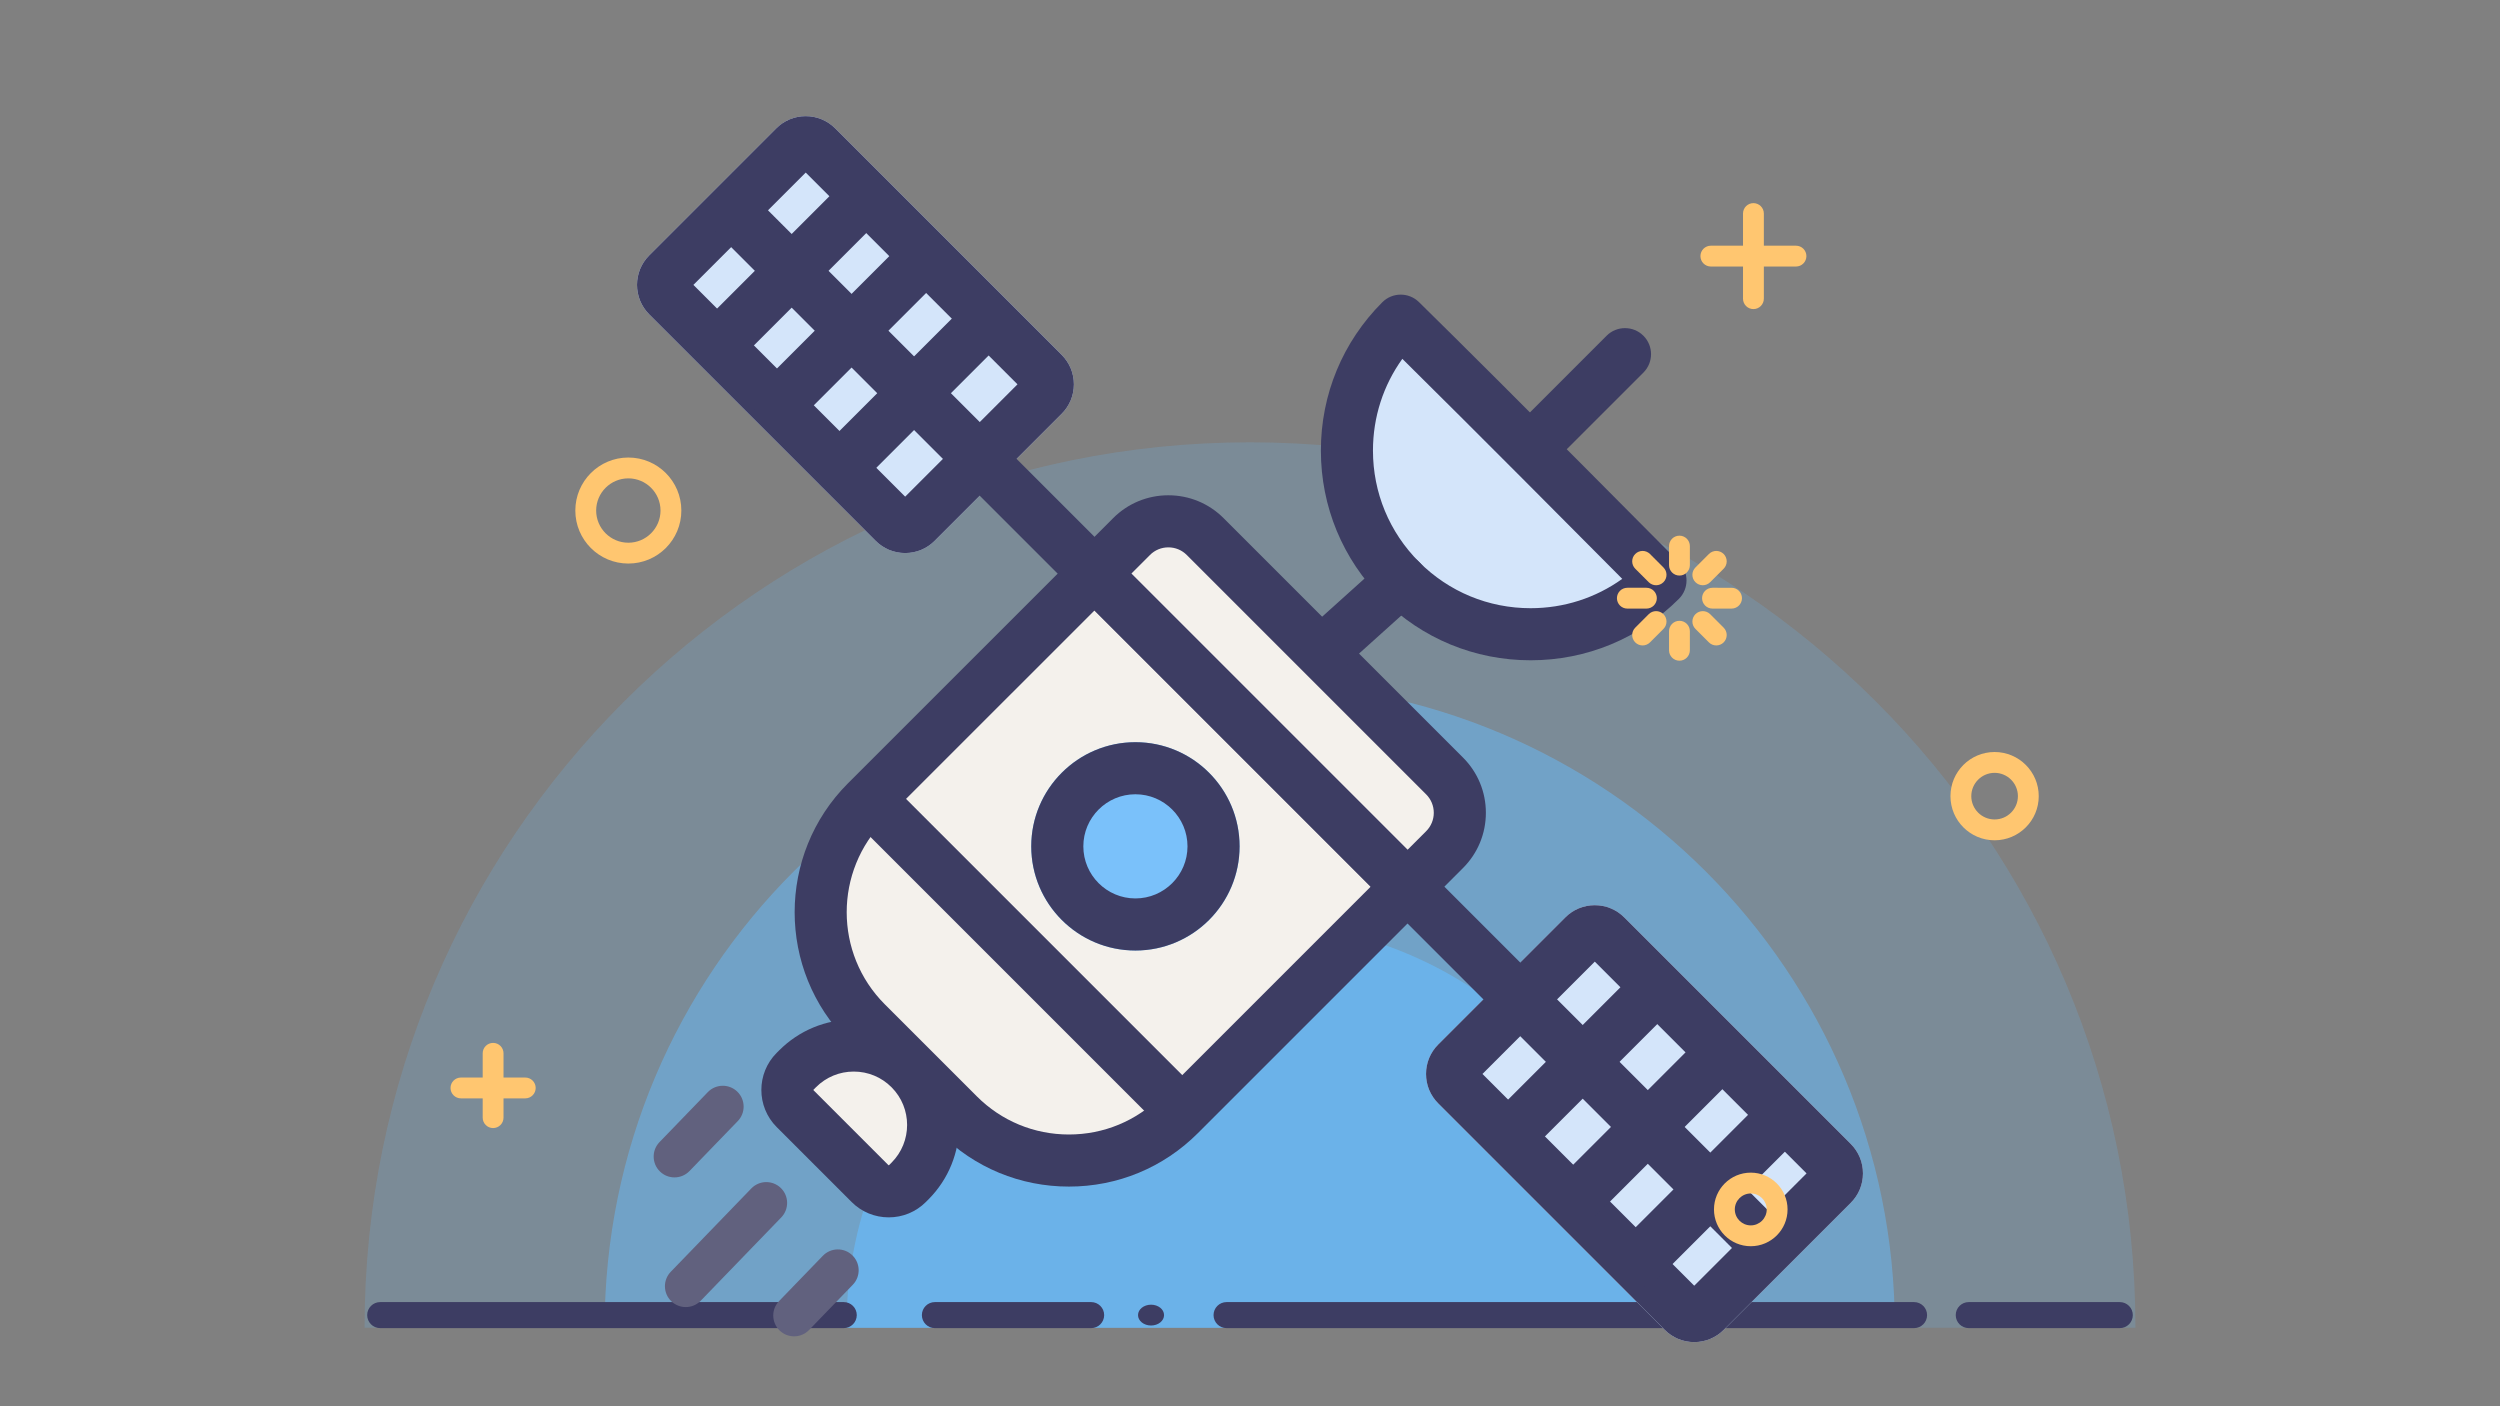 <?xml version="1.0" encoding="utf-8"?>
<!-- Generator: Adobe Illustrator 16.0.0, SVG Export Plug-In . SVG Version: 6.00 Build 0)  -->
<!DOCTYPE svg PUBLIC "-//W3C//DTD SVG 1.1//EN" "http://www.w3.org/Graphics/SVG/1.1/DTD/svg11.dtd">
<svg version="1.1" id="图层_1" xmlns="http://www.w3.org/2000/svg" xmlns:xlink="http://www.w3.org/1999/xlink" x="0px" y="0px"
	 width="960px" height="540px" viewBox="0 0 960 540" enable-background="new 0 0 960 540" xml:space="preserve">
<rect x="0" y="0" width="960" height="540" fill="#808080" stroke="none"/>
<path fill="#3D3D63" d="M595,175c-2.56,0-5.118-0.976-7.071-2.929c-3.905-3.905-3.905-10.237,0-14.143l29-29
	c3.906-3.905,10.236-3.905,14.143,0c3.905,3.905,3.905,10.237,0,14.143l-29,29C600.118,174.024,597.559,175,595,175z"/>
<g id="组_766">
	<path id="路径_1806" opacity="0.2" fill="#69BAF9" enable-background="new    " d="M820,509.85c0-187.777-152.223-340-340-340
		c-187.776,0-340,152.223-340,340"/>
	<path id="路径_1807" opacity="0.5" fill="#69BAF9" enable-background="new    " d="M727.618,509.85
		c0-136.813-110.907-247.721-247.719-247.721s-247.72,110.908-247.72,247.721"/>
	<path id="路径_1808" opacity="0.7" fill="#69BAF9" enable-background="new    " d="M635.6,509.85
		c0.218-85.755-69.123-155.45-154.878-155.669c-85.756-0.219-155.451,69.123-155.669,154.878c-0.001,0.264-0.001,0.527,0,0.791"/>
</g>
<g id="组_764" transform="translate(-72.295)">
	<path fill="#3D3D63" d="M807.295,510h-264c-2.761,0-5-2.238-5-5s2.239-5,5-5h264c2.762,0,5,2.238,5,5S810.056,510,807.295,510z"/>
	<path fill="#3D3D63" d="M886.295,510h-58c-2.762,0-5-2.238-5-5s2.238-5,5-5h58c2.762,0,5,2.238,5,5S889.056,510,886.295,510z"/>
	<path fill="#3D3D63" d="M491.295,510h-60c-2.761,0-5-2.238-5-5s2.239-5,5-5h60c2.761,0,5,2.238,5,5S494.056,510,491.295,510z"/>
	<path fill="#3D3D63" d="M396.295,510h-178c-2.761,0-5-2.238-5-5s2.239-5,5-5h178c2.761,0,5,2.238,5,5S399.056,510,396.295,510z"/>
	<ellipse id="椭圆_336" fill="#3D3D63" cx="514.295" cy="505" rx="5" ry="4"/>
</g>
<path fill="#D4E5FA" d="M710.686,461.896l-48.79,48.79c-6.248,6.248-16.379,6.248-22.628,0l-86.974-86.974
	c-6.248-6.249-6.248-16.38,0-22.628l48.79-48.79c6.249-6.249,16.379-6.249,22.628,0l86.974,86.974
	C716.935,445.517,716.935,455.647,710.686,461.896z"/>
<path fill="#3D3D63" d="M650.583,515.373c-4.273,0-8.292-1.664-11.314-4.687l-86.974-86.974c-3.022-3.022-4.687-7.041-4.687-11.314
	c0-4.274,1.665-8.293,4.688-11.314l48.788-48.79c3.022-3.021,7.04-4.686,11.314-4.686c4.273,0,8.291,1.664,11.313,4.686
	l86.974,86.975c3.021,3.021,4.687,7.039,4.687,11.314c0,4.274-1.665,8.293-4.688,11.314l-48.788,48.789
	C658.876,513.708,654.857,515.373,650.583,515.373z M569.265,412.398l81.316,81.317l43.134-43.133l-81.316-81.318L569.265,412.398z"
	/>
<path fill="#D4E5FA" d="M407.686,158.895l-48.79,48.791c-6.249,6.248-16.379,6.248-22.628,0l-86.974-86.975
	c-6.249-6.248-6.249-16.379,0-22.627l48.79-48.79c6.248-6.249,16.379-6.249,22.628,0l86.974,86.974
	C413.934,142.516,413.934,152.647,407.686,158.895z"/>
<path fill="#3D3D63" d="M347.582,212.372c-4.274,0-8.292-1.665-11.314-4.686l-86.974-86.974c-6.238-6.241-6.237-16.391,0-22.627
	l48.791-48.792c3.022-3.021,7.04-4.686,11.313-4.686c4.273,0,8.291,1.664,11.313,4.685l86.975,86.977
	c3.021,3.02,4.687,7.039,4.687,11.313c0,4.274-1.665,8.292-4.687,11.314l-48.79,48.79
	C355.874,210.708,351.856,212.372,347.582,212.372z M266.264,109.399l81.318,81.317l43.133-43.133l-81.317-81.318L266.264,109.399z"
	/>
<path fill="#F4F1EC" d="M468.175,205.51l87.076,87.076c11.098,11.099,11.098,29.092,0,40.189l-96.454,96.453
	c-25.895,25.896-67.879,25.896-93.774,0l-33.491-33.49c-25.895-25.896-25.895-67.88,0-93.774l96.454-96.454
	C439.084,194.412,457.077,194.412,468.175,205.51z"/>
<path fill="#3D3D63" d="M410.467,455.649c-18.698,0-36.276-7.281-49.498-20.502l-35.355-35.355
	c-27.292-27.293-27.292-71.702,0-98.995l101.825-101.823c5.665-5.666,13.199-8.787,21.212-8.787s15.547,3.121,21.214,8.787
	l91.924,91.924c5.666,5.667,8.787,13.2,8.787,21.214c0,8.013-3.121,15.547-8.787,21.213L459.965,435.147
	C446.743,448.368,429.164,455.649,410.467,455.649z M448.65,210.187c-2.671,0-5.182,1.04-7.07,2.929L339.755,314.939
	c-19.495,19.495-19.495,51.215,0,70.71l35.355,35.355c9.444,9.444,22,14.645,35.355,14.645s25.912-5.2,35.355-14.645
	l101.823-101.823c1.889-1.889,2.93-4.399,2.93-7.07c0-2.672-1.041-5.183-2.93-7.071l-91.924-91.924
	C453.833,211.227,451.322,210.187,448.65,210.187z"/>
<path id="路径_2280_1_" fill="#D4E5FA" d="M637.627,222.888c-27.545,27.546-72.205,27.546-99.751,0s-27.546-72.206,0-99.752
	C571.901,156.55,637.627,222.888,637.627,222.888z"/>
<path fill="#3D3D63" d="M587.752,253.548c-21.512,0-41.736-8.377-56.947-23.588c-15.211-15.211-23.588-35.436-23.588-56.947
	s8.377-41.736,23.588-56.947c3.883-3.881,10.164-3.908,14.078-0.063c33.685,33.078,99.19,99.185,99.848,99.849
	c3.875,3.91,3.86,10.217-0.032,14.109C629.487,245.171,609.263,253.548,587.752,253.548z M538.5,137.791
	c-7.33,10.205-11.283,22.409-11.283,35.222c0,16.169,6.297,31.371,17.73,42.805c11.434,11.434,26.635,17.73,42.805,17.73
	c12.8,0,24.994-3.946,35.191-11.263C606.286,205.503,565.82,164.79,538.5,137.791z"/>
<path fill="#3D3D63" d="M508.003,260c-2.736,0-5.461-1.116-7.436-3.311c-3.695-4.105-3.362-10.428,0.743-14.123l30-27
	c4.104-3.694,10.427-3.363,14.122,0.744c3.695,4.105,3.362,10.428-0.743,14.123l-30,27C512.778,259.153,510.386,260,508.003,260z"/>
<path fill="#3D3D63" d="M322.5,189.5c-2.559,0-5.119-0.976-7.071-2.929c-3.905-3.905-3.905-10.237,0-14.143l56-56
	c3.905-3.905,10.237-3.905,14.143,0c3.905,3.905,3.905,10.237,0,14.143l-56,56C327.618,188.524,325.059,189.5,322.5,189.5z"/>
<path fill="#3D3D63" d="M580,445.5c-2.56,0-5.118-0.977-7.071-2.929c-3.905-3.905-3.905-10.237,0-14.143l56-56
	c3.906-3.904,10.236-3.904,14.143,0c3.905,3.905,3.905,10.237,0,14.143l-56,56C585.118,444.523,582.559,445.5,580,445.5z"/>
<path fill="#3D3D63" d="M605,470.5c-2.56,0-5.118-0.977-7.071-2.929c-3.905-3.905-3.905-10.237,0-14.143l56-56
	c3.906-3.904,10.236-3.904,14.143,0c3.905,3.905,3.905,10.237,0,14.143l-56,56C610.118,469.523,607.559,470.5,605,470.5z"/>
<path fill="#3D3D63" d="M629,494.5c-2.56,0-5.118-0.977-7.071-2.929c-3.905-3.905-3.905-10.237,0-14.143l56-56
	c3.906-3.904,10.236-3.904,14.143,0c3.905,3.905,3.905,10.237,0,14.143l-56,56C634.118,493.523,631.559,494.5,629,494.5z"/>
<path fill="#3D3D63" d="M276.5,141.5c-2.559,0-5.119-0.976-7.071-2.929c-3.905-3.905-3.905-10.237,0-14.143l56-56
	c3.905-3.905,10.237-3.905,14.143,0c3.905,3.905,3.905,10.237,0,14.143l-56,56C281.618,140.524,279.059,141.5,276.5,141.5z"/>
<path fill="#3D3D63" d="M299.5,164.5c-2.559,0-5.119-0.976-7.071-2.929c-3.905-3.905-3.905-10.237,0-14.143l56-56
	c3.905-3.905,10.237-3.905,14.143,0c3.905,3.905,3.905,10.237,0,14.143l-56,56C304.618,163.524,302.059,164.5,299.5,164.5z"/>
<path fill="#3D3D63" d="M545,355c-2.56,0-5.118-0.977-7.071-2.929l-129-129c-3.905-3.905-3.905-10.237,0-14.143
	c3.905-3.905,10.237-3.905,14.143,0l129,129c3.905,3.905,3.905,10.237,0,14.143C550.118,354.023,547.559,355,545,355z"/>
<path fill="#3D3D63" d="M449,432c-2.559,0-5.119-0.977-7.071-2.929l-109-109c-3.905-3.905-3.905-10.237,0-14.143
	c3.905-3.904,10.237-3.904,14.143,0l109,109c3.905,3.905,3.905,10.237,0,14.143C454.118,431.023,451.559,432,449,432z"/>
<path fill="#F4F1EC" d="M329.062,460.945l-30.184-30.184c-6.251-6.251-6.251-16.387,0-22.638l2.702-2.702
	c14.586-14.585,38.235-14.585,52.822,0l0,0c14.585,14.587,14.585,38.236,0,52.822l-2.702,2.701
	C345.448,467.196,335.313,467.196,329.062,460.945z"/>
<path fill="#3D3D63" d="M341.276,467.469c-5.387,0-10.451-2.098-14.261-5.906l-28.755-28.755c-7.863-7.863-7.863-20.658,0-28.521
	l0.943-0.942c7.649-7.649,17.82-11.862,28.638-11.862s20.988,4.213,28.638,11.862c15.791,15.791,15.791,41.485,0,57.276
	l-0.942,0.942C351.727,465.372,346.663,467.469,341.276,467.469z M327.841,411.482c-5.476,0-10.624,2.133-14.496,6.005l-0.943,0.942
	c-0.065,0.065-0.065,0.171,0,0.236l28.755,28.755c0.05,0.051,0.187,0.051,0.236,0l0.942-0.942c7.993-7.993,7.993-20.998,0-28.991
	C338.465,413.615,333.317,411.482,327.841,411.482z"/>
<path fill="#61617E" d="M263.331,501.918c-2.002,0-4.006-0.747-5.559-2.248c-3.177-3.07-3.263-8.135-0.192-11.312l30.927-31.995
	c3.07-3.178,8.134-3.263,11.312-0.192c3.177,3.07,3.263,8.135,0.192,11.312l-30.927,31.995
	C267.514,501.101,265.424,501.918,263.331,501.918z"/>
<path fill="#61617E" d="M304.93,513.156c-2.002,0-4.006-0.747-5.559-2.248c-3.177-3.07-3.263-8.135-0.192-11.312l16.798-17.378
	c3.069-3.178,8.135-3.263,11.312-0.192c3.177,3.07,3.263,8.135,0.192,11.312l-16.798,17.378
	C309.114,512.34,307.024,513.156,304.93,513.156z"/>
<path fill="#61617E" d="M259.006,452.124c-2.002,0-4.006-0.747-5.559-2.248c-3.177-3.07-3.263-8.135-0.192-11.312l18.547-19.188
	c3.07-3.179,8.134-3.264,11.312-0.192c3.177,3.07,3.263,8.135,0.192,11.312l-18.547,19.188
	C263.189,451.307,261.099,452.124,259.006,452.124z"/>
<circle fill="#7AC1FA" cx="436" cy="325" r="40"/>
<path fill="#3D3D63" d="M436,365c-22.056,0-40-17.944-40-40s17.944-40,40-40s40,17.944,40,40S458.056,365,436,365z M436,305
	c-11.028,0-20,8.972-20,20s8.972,20,20,20s20-8.972,20-20S447.028,305,436,305z"/>
<path fill="#3D3D63" d="M678,488c-2.56,0-5.118-0.977-7.071-2.929l-395-395c-3.905-3.905-3.905-10.237,0-14.143
	c3.905-3.904,10.237-3.904,14.143,0l395,395c3.905,3.905,3.905,10.237,0,14.143C683.118,487.023,680.559,488,678,488z"/>
<g id="组_1056" transform="translate(177 82)">
	<g id="组_781" transform="translate(479.97 0)">
		<path fill="#FFC670" d="M32.692,20.346H0c-2.209,0-4-1.791-4-4s1.791-4,4-4h32.691c2.209,0,4,1.791,4,4
			S34.901,20.346,32.692,20.346z"/>
		<path fill="#FFC670" d="M16.346,36.692c-2.209,0-4-1.791-4-4V0c0-2.209,1.791-4,4-4s4,1.791,4,4v32.692
			C20.346,34.901,18.555,36.692,16.346,36.692z"/>
	</g>
	<g id="组_782" transform="translate(447.901 127.696)">
		<g id="组_775" transform="translate(0 0)">
			<g id="组_770" transform="translate(20.007)">
				<path fill="#FFC670" d="M0,44.014c-2.209,0-4-1.791-4-4v-7.321c0-2.209,1.791-4,4-4s4,1.791,4,4v7.321
					C4,42.223,2.209,44.014,0,44.014z"/>
				<path fill="#FFC670" d="M0,11.322c-2.209,0-4-1.791-4-4V0c0-2.209,1.791-4,4-4s4,1.791,4,4v7.322C4,9.531,2.209,11.322,0,11.322
					z"/>
			</g>
			<g id="组_771" transform="translate(40.014 20.007) rotate(90)">
				<path fill="#FFC670" d="M4,32.692v7.322c0,2.209-1.791,4-4,4s-4-1.791-4-4v-7.322c0-2.209,1.791-4,4-4S4,30.483,4,32.692z"/>
				<path fill="#FFC670" d="M4,0v7.321c0,2.209-1.791,4-4,4s-4-1.791-4-4V0c0-2.209,1.791-4,4-4S4-2.209,4,0z"/>
			</g>
			<g id="组_772" transform="translate(34.154 5.86) rotate(45)">
				<path fill="#FFC670" d="M2.829,42.842c-0.724,0.724-1.724,1.171-2.828,1.171c-2.209,0-4-1.791-4.001-3.999L-4,32.693
					c0-2.21,1.791-4,4-4.001c2.209,0,4,1.791,4.001,3.999l0.001,7.322C4.001,41.118,3.553,42.118,2.829,42.842z"/>
				<path fill="#FFC670" d="M2.828,10.15c-0.724,0.724-1.724,1.172-2.829,1.172c-2.209,0-4-1.791-3.999-4.001L-3.999,0
					c0.001-2.21,1.793-4,4.001-4C2.21-4,4.001-2.209,4.001,0L4,7.322C3.999,8.427,3.552,9.426,2.828,10.15z"/>
			</g>
			<g id="组_773" transform="translate(34.154 34.154) rotate(135)">
				<path fill="#FFC670" d="M2.828-2.829C3.552-2.105,4-1.105,4-0.001v7.322c0,2.21-1.791,4-4,4c-2.208,0.001-4-1.792-4-4V0
					c0-2.21,1.791-4,4-4C1.104-4.001,2.105-3.553,2.828-2.829z"/>
				<path fill="#FFC670" d="M2.828,29.864C3.553,30.588,4,31.588,4,32.693l-0.001,7.322c0,2.209-1.791,4-4.001,3.999
					c-2.21-0.001-4-1.793-4-4.001L-4,32.691c0-2.209,1.791-4,4.001-3.999C1.105,28.693,2.105,29.14,2.828,29.864z"/>
			</g>
		</g>
	</g>
	<g id="路径_1815" transform="translate(571.976 206.772)">
		<path fill="none" d="M16.951,0c9.361,0,16.95,7.589,16.95,16.95s-7.589,16.95-16.95,16.95S0,26.312,0,16.95S7.589,0,16.951,0z"/>
		<path fill="#FFC670" d="M16.95,8C12.015,8,8,12.015,8,16.95c0,4.935,4.015,8.949,8.949,8.949c4.936,0,8.95-4.015,8.95-8.949
			C25.9,12.015,21.885,8,16.95,8 M16.95,0C26.311,0,33.9,7.589,33.9,16.95c0,9.36-7.589,16.949-16.95,16.949
			C7.589,33.9,0,26.311,0,16.95C0,7.589,7.589,0,16.95,0z"/>
	</g>
	<g id="路径_1816" transform="translate(481.167 368.293)">
		<path fill="none" d="M14.128,0.001c7.802,0,14.127,6.324,14.127,14.127c0,7.802-6.325,14.127-14.127,14.127
			c-7.803,0-14.127-6.325-14.127-14.127C0.001,6.325,6.325,0.001,14.128,0.001z"/>
		<path fill="#FFC670" d="M14.128,8.001c-3.379,0-6.127,2.748-6.127,6.127c0,3.378,2.748,6.127,6.127,6.127
			c3.378,0,6.127-2.749,6.127-6.127C20.255,10.749,17.506,8.001,14.128,8.001 M14.128,0.001c7.802,0,14.127,6.324,14.127,14.127
			c0,7.802-6.325,14.127-14.127,14.127c-7.803,0-14.127-6.325-14.127-14.127C0.001,6.325,6.325,0.001,14.128,0.001z"/>
	</g>
	<g id="路径_1817" transform="translate(43.926 93.692)">
		<path fill="none" d="M20.356,0c11.242,0,20.356,9.113,20.356,20.355c0,11.243-9.114,20.356-20.356,20.356S0,31.599,0,20.356
			C0,9.113,9.114,0,20.356,0z"/>
		<path fill="#FFC670" d="M20.356,8C13.543,8,8,13.543,8,20.356c0,6.813,5.543,12.356,12.356,12.356
			c6.813,0,12.355-5.543,12.355-12.356C32.711,13.543,27.168,8,20.356,8 M20.356,0c11.242,0,20.355,9.113,20.355,20.355
			s-9.113,20.356-20.355,20.356S0,31.598,0,20.356S9.114,0,20.356,0z"/>
	</g>
	<g id="组_783" transform="translate(0 322.474)">
		<path fill="#FFC670" d="M24.703,17.302H0c-2.209,0-4-1.791-4-4s1.791-4,4-4h24.703c2.209,0,4,1.791,4,4
			S26.912,17.302,24.703,17.302z"/>
		<path fill="#FFC670" d="M12.352,28.703c-2.209,0-4-1.791-4-4V0c0-2.209,1.791-4,4-4s4,1.791,4,4v24.703
			C16.352,26.912,14.561,28.703,12.352,28.703z"/>
	</g>
</g>
</svg>
